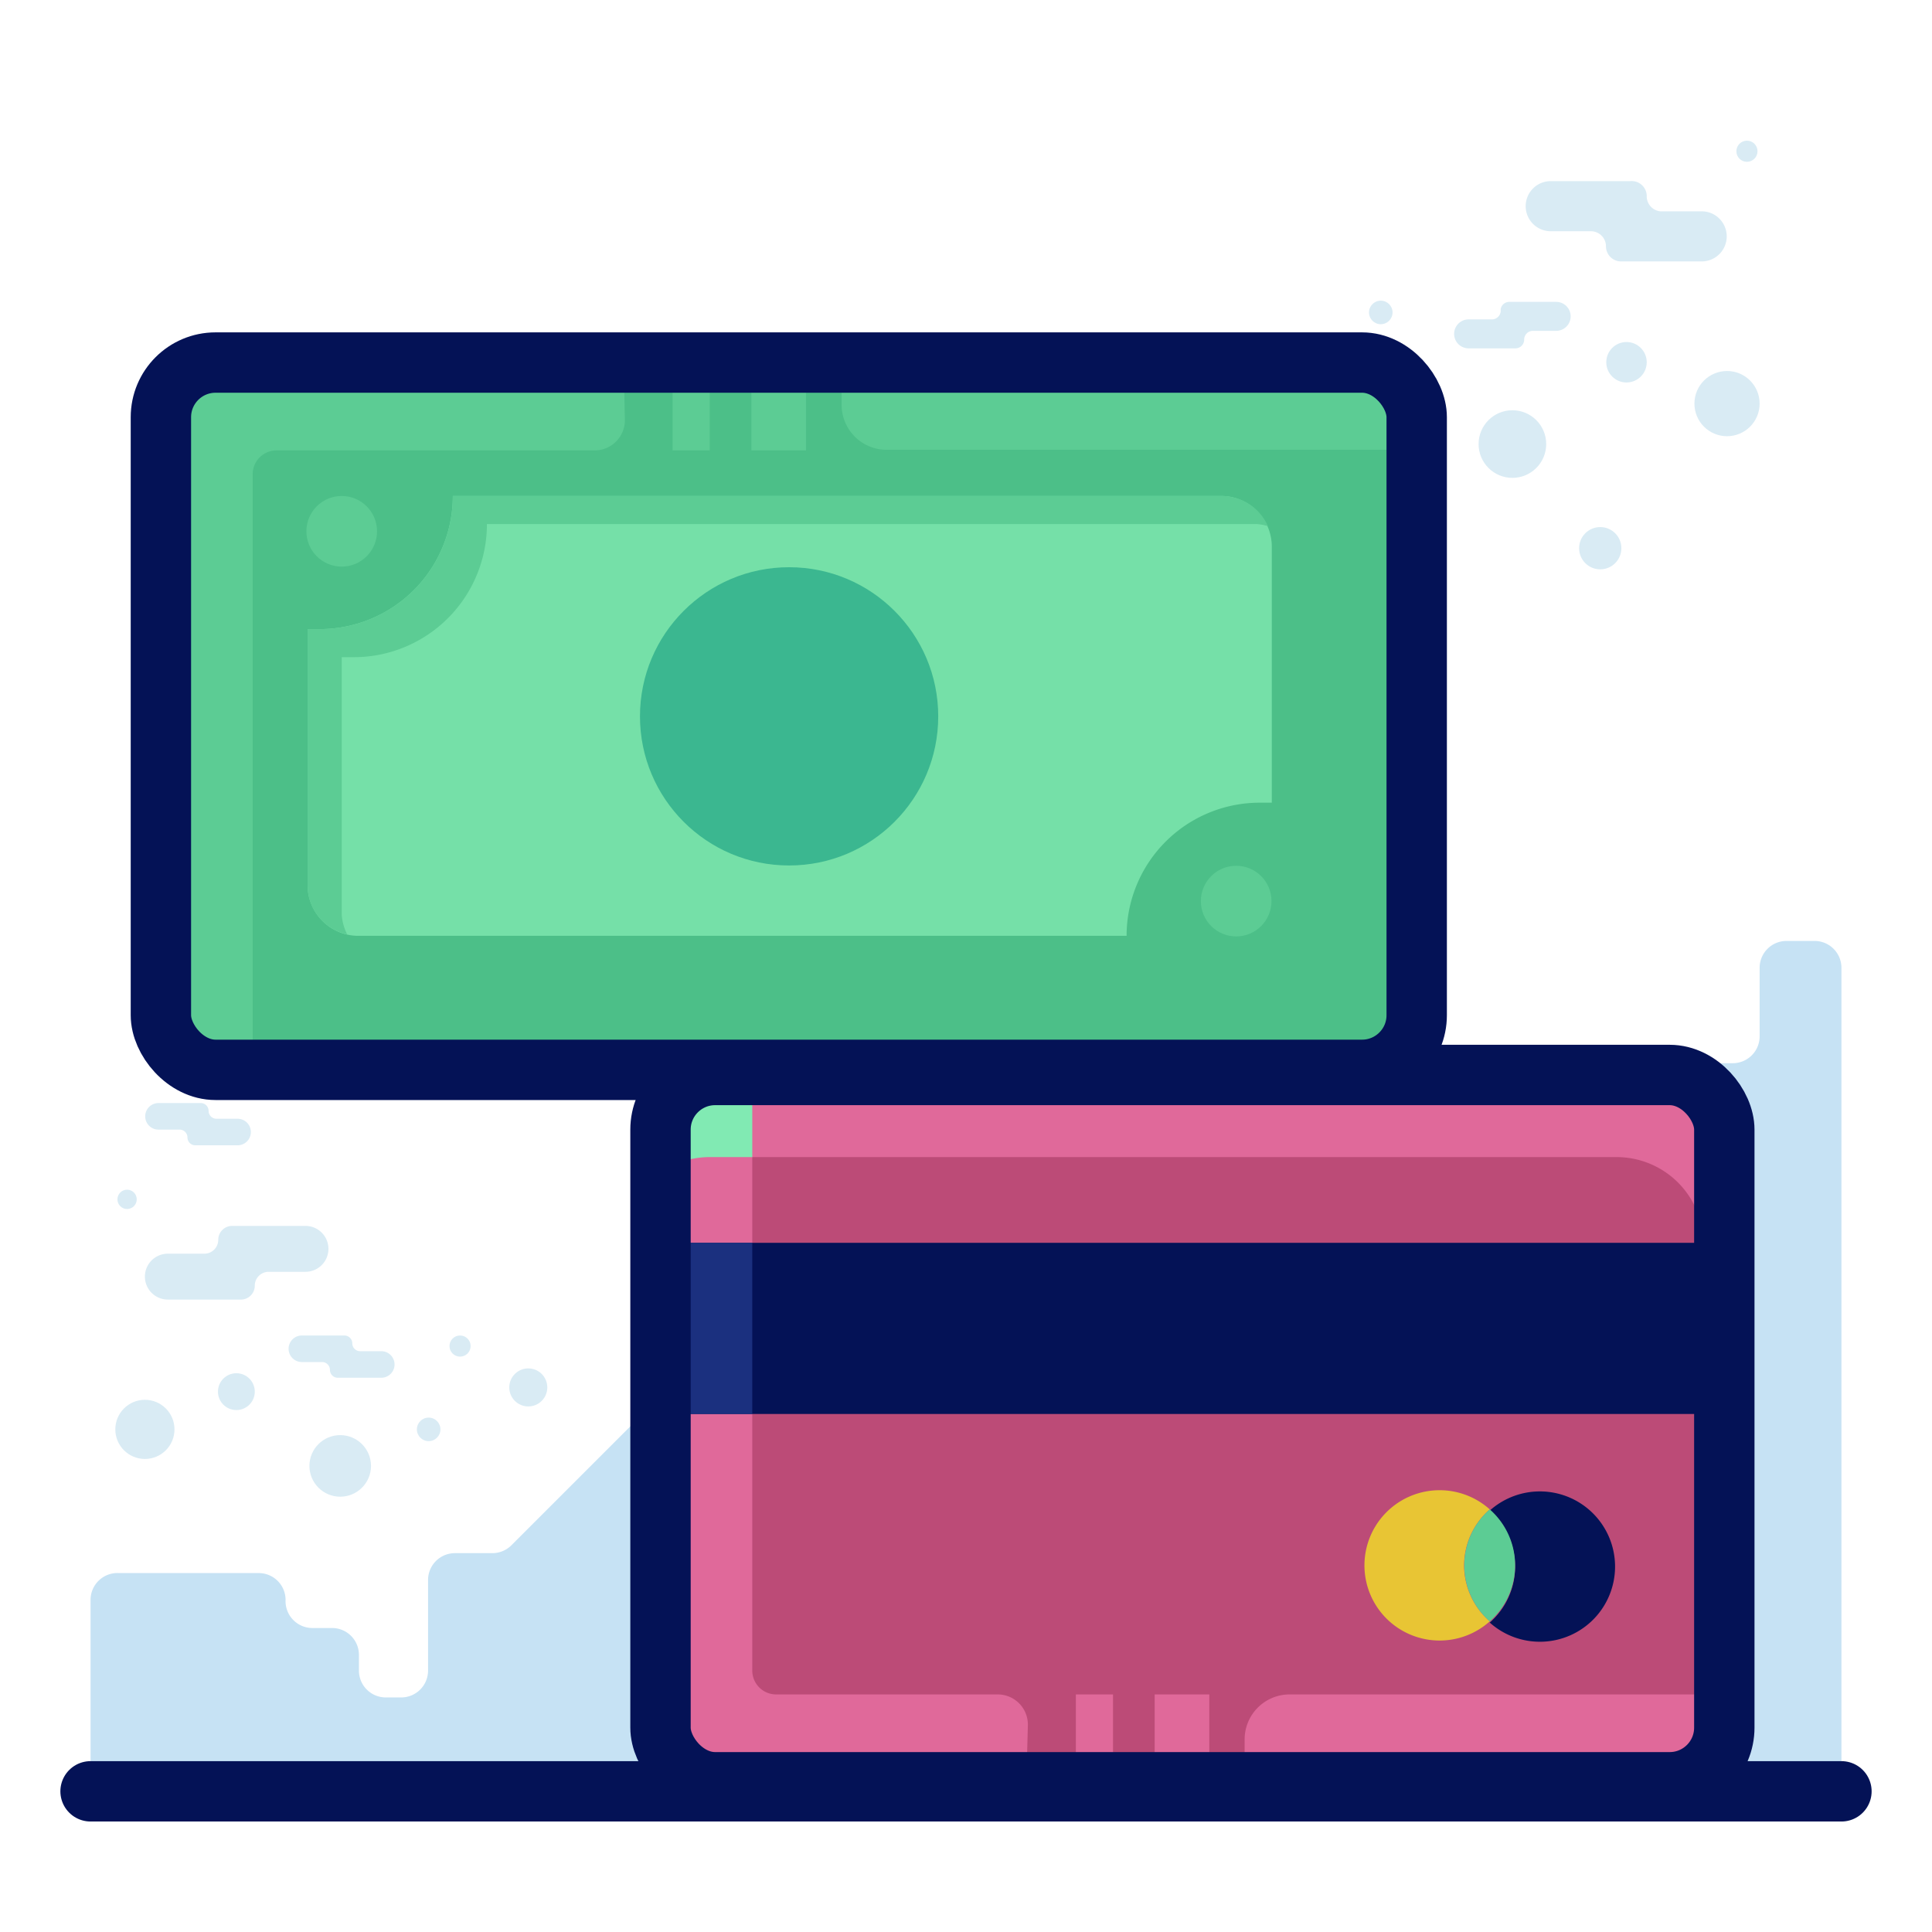 <svg id="Layer_1" data-name="Layer 1" xmlns="http://www.w3.org/2000/svg" viewBox="0 0 64 64"><defs><style>.cls-1{fill:#d9ebf4;}.cls-2{fill:#c6e2f4;}.cls-3{fill:none;stroke:#041256;stroke-linecap:round;stroke-linejoin:round;stroke-width:2px;}.cls-4{fill:#bc4b77;}.cls-5{fill:#e0699a;}.cls-6{fill:#81eab3;}.cls-7{fill:#041256;}.cls-8{fill:#1b307f;}.cls-9{fill:#e8c534;}.cls-10{fill:#5ccc94;}.cls-11{fill:#4cbf88;}.cls-12{fill:#75e0a8;}.cls-13{fill:#3bb790;}</style></defs><title>payment, method, cash, credit card, money, finance</title><path class="cls-1" d="M8,43.05H5.56a.76.76,0,0,1,0-1.52H6.77a.46.46,0,0,0,.46-.46.46.46,0,0,1,.46-.46h2.43a.76.76,0,1,1,0,1.52H8.9a.46.46,0,0,0-.46.46A.46.46,0,0,1,8,43.05Z"/><path class="cls-1" d="M10,44.24h1.41a.26.26,0,0,1,.26.26.26.26,0,0,0,.26.26h.7a.44.44,0,0,1,0,.88H11.19a.26.26,0,0,1-.26-.26.26.26,0,0,0-.26-.26H10a.44.44,0,1,1,0-.88Z"/><path class="cls-1" d="M5.24,36.54H6.65a.26.26,0,0,1,.26.26.26.26,0,0,0,.26.26h.7a.44.44,0,1,1,0,.88H6.47a.26.26,0,0,1-.26-.26.26.26,0,0,0-.26-.26h-.7a.44.44,0,0,1,0-.88Z"/><circle class="cls-1" cx="17.5" cy="45.96" r="0.63"/><circle class="cls-1" cx="7.83" cy="46.1" r="0.61"/><circle class="cls-1" cx="4.8" cy="47.35" r="0.98"/><circle class="cls-1" cx="4.21" cy="39.73" r="0.32"/><circle class="cls-1" cx="14.2" cy="47.35" r="0.39"/><circle class="cls-1" cx="11.27" cy="48.56" r="1.02"/><circle class="cls-1" cx="15.24" cy="44.59" r="0.35"/><path class="cls-1" d="M54.55,6.48h0A.5.5,0,0,0,54,6H51.37a.83.83,0,0,0-.83.83h0a.83.83,0,0,0,.83.83h1.33a.5.5,0,0,1,.5.5h0a.5.5,0,0,0,.5.5h2.67a.83.83,0,0,0,.83-.83h0A.83.83,0,0,0,56.38,7H55A.5.5,0,0,1,54.55,6.48Z"/><path class="cls-1" d="M49.71,10.25h0A.29.29,0,0,1,50,10h1.55a.48.48,0,0,1,.48.48h0a.48.48,0,0,1-.48.48h-.77a.29.29,0,0,0-.29.29h0a.29.29,0,0,1-.29.29H48.65a.48.48,0,0,1-.48-.48h0a.48.48,0,0,1,.48-.48h.77A.29.29,0,0,0,49.71,10.25Z"/><circle class="cls-1" cx="53.01" cy="18.16" r="0.7"/><circle class="cls-1" cx="53.88" cy="12" r="0.67"/><circle class="cls-1" cx="57.21" cy="13.37" r="1.08"/><circle class="cls-1" cx="57.87" cy="5.01" r="0.35"/><circle class="cls-1" cx="46.88" cy="13.37" r="0.43"/><circle class="cls-1" cx="50.1" cy="14.71" r="1.12"/><circle class="cls-1" cx="45.74" cy="10.35" r="0.39"/><path class="cls-2" d="M61,59.34V32.06a.89.89,0,0,0-.89-.89h-.93a.89.89,0,0,0-.89.89v2.27a.89.89,0,0,1-.89.89h-3a.89.89,0,0,0-.89.89V46.5a.89.89,0,0,1-.89.89H50.74a.89.89,0,0,0-.89.89v6.54a.89.89,0,0,1-.89.89h-.9a.89.89,0,0,1-.89-.89V53.68a.89.89,0,0,0-.89-.89h-.81a.89.89,0,0,1-.89-.89V50.37a.89.89,0,0,0-.89-.89H38.9a.89.89,0,0,1-.89-.89v-.91a.89.89,0,0,0-.89-.89H21.71a.89.89,0,0,0-.63.26l-4.14,4.14a.89.89,0,0,1-.63.26H15.07a.89.89,0,0,0-.89.89v3a.89.89,0,0,1-.89.89h-.51a.89.89,0,0,1-.89-.89v-.52a.89.89,0,0,0-.89-.89h-.65A.89.89,0,0,1,9.46,53a.89.89,0,0,0-.89-.89H3.94A.89.89,0,0,0,3,53v6.31Z"/><line class="cls-3" x1="61" y1="59.34" x2="3" y2="59.34"/><rect class="cls-4" x="21.88" y="35.61" width="35.24" height="23.43" rx="1.81" ry="1.81"/><path class="cls-5" d="M54.23,35.61H25.32a2.88,2.88,0,0,0-2.88,2.88v.35a2.86,2.86,0,0,1,1.63-.51H53.55a2.88,2.88,0,0,1,2.88,2.88V58a2.86,2.86,0,0,0,.68-1.85V38.49A2.88,2.88,0,0,0,54.23,35.61Z"/><path class="cls-5" d="M34,59H24.76a2.88,2.88,0,0,1-2.88-2.88V38.49a2.88,2.88,0,0,1,2.88-2.88h.16V55.34a.79.79,0,0,0,.79.79h7.34a1,1,0,0,1,1,1Z"/><path class="cls-6" d="M24.18,35.67a2.88,2.88,0,0,0-2.3,2.82v.35a2.86,2.86,0,0,1,1.63-.51h1.41V35.61h-.16A2.9,2.9,0,0,0,24.18,35.67Z"/><rect class="cls-7" x="36.66" y="26.39" width="5.67" height="35.24" transform="translate(-4.51 83.5) rotate(-90)"/><rect class="cls-5" x="35.64" y="56.13" width="1.23" height="2.91"/><path class="cls-5" d="M54.23,59h-13V57.62a1.49,1.49,0,0,1,1.49-1.49H57.12v0A2.88,2.88,0,0,1,54.23,59Z"/><rect class="cls-5" x="38.25" y="56.13" width="1.81" height="2.91"/><rect class="cls-8" x="21.88" y="41.17" width="3.04" height="5.67"/><path class="cls-7" d="M50.19,51.9a2.47,2.47,0,0,1-.84,1.85,2.49,2.49,0,1,0,0-3.71A2.47,2.47,0,0,1,50.19,51.9Z"/><path class="cls-9" d="M48.5,51.9A2.47,2.47,0,0,1,49.35,50a2.49,2.49,0,1,0,0,3.71A2.47,2.47,0,0,1,48.5,51.9Z"/><path class="cls-10" d="M50.19,51.9A2.47,2.47,0,0,0,49.35,50a2.46,2.46,0,0,0,0,3.71A2.47,2.47,0,0,0,50.19,51.9Z"/><rect class="cls-3" x="21.88" y="35.61" width="35.24" height="23.43" rx="1.81" ry="1.81"/><rect class="cls-11" x="5.33" y="12.01" width="41.6" height="23.43" rx="1.81" ry="1.81"/><rect class="cls-10" x="22.28" y="12.01" width="1.23" height="2.91"/><path class="cls-10" d="M44.05,12H27.88v1.41a1.49,1.49,0,0,0,1.49,1.49H46.94v0A2.88,2.88,0,0,0,44.05,12Z"/><rect class="cls-10" x="24.89" y="12.01" width="1.81" height="2.91"/><path class="cls-10" d="M20.66,12H8.22A2.88,2.88,0,0,0,5.33,14.9V32.56a2.88,2.88,0,0,0,2.88,2.88h.16V15.71a.79.79,0,0,1,.79-.79H19.7a1,1,0,0,0,1-1Z"/><path class="cls-12" d="M37.32,31a4.41,4.41,0,0,1,4.41-4.41c.14,0,.27,0,.4,0V18.11a1.68,1.68,0,0,0-1.68-1.68H15s0,0,0,0a4.41,4.41,0,0,1-4.41,4.41c-.14,0-.27,0-.4,0v8.51A1.68,1.68,0,0,0,11.82,31h25.5S37.32,31,37.32,31Z"/><path class="cls-10" d="M11.32,30.28V21.77c.14,0,.27,0,.4,0a4.41,4.41,0,0,0,4.41-4.41s0,0,0,0h25.5a1.61,1.61,0,0,1,.37.07,1.67,1.67,0,0,0-1.54-1H15s0,0,0,0a4.41,4.41,0,0,1-4.41,4.41c-.14,0-.27,0-.4,0v8.51a1.65,1.65,0,0,0,1.31,1.6A1.66,1.66,0,0,1,11.32,30.28Z"/><circle class="cls-10" cx="11.32" cy="17.6" r="1.17"/><circle class="cls-10" cx="40.95" cy="29.85" r="1.17"/><circle class="cls-13" cx="26.14" cy="23.73" r="4.94"/><rect class="cls-3" x="5.33" y="12.01" width="41.6" height="23.43" rx="1.81" ry="1.81"/></svg>